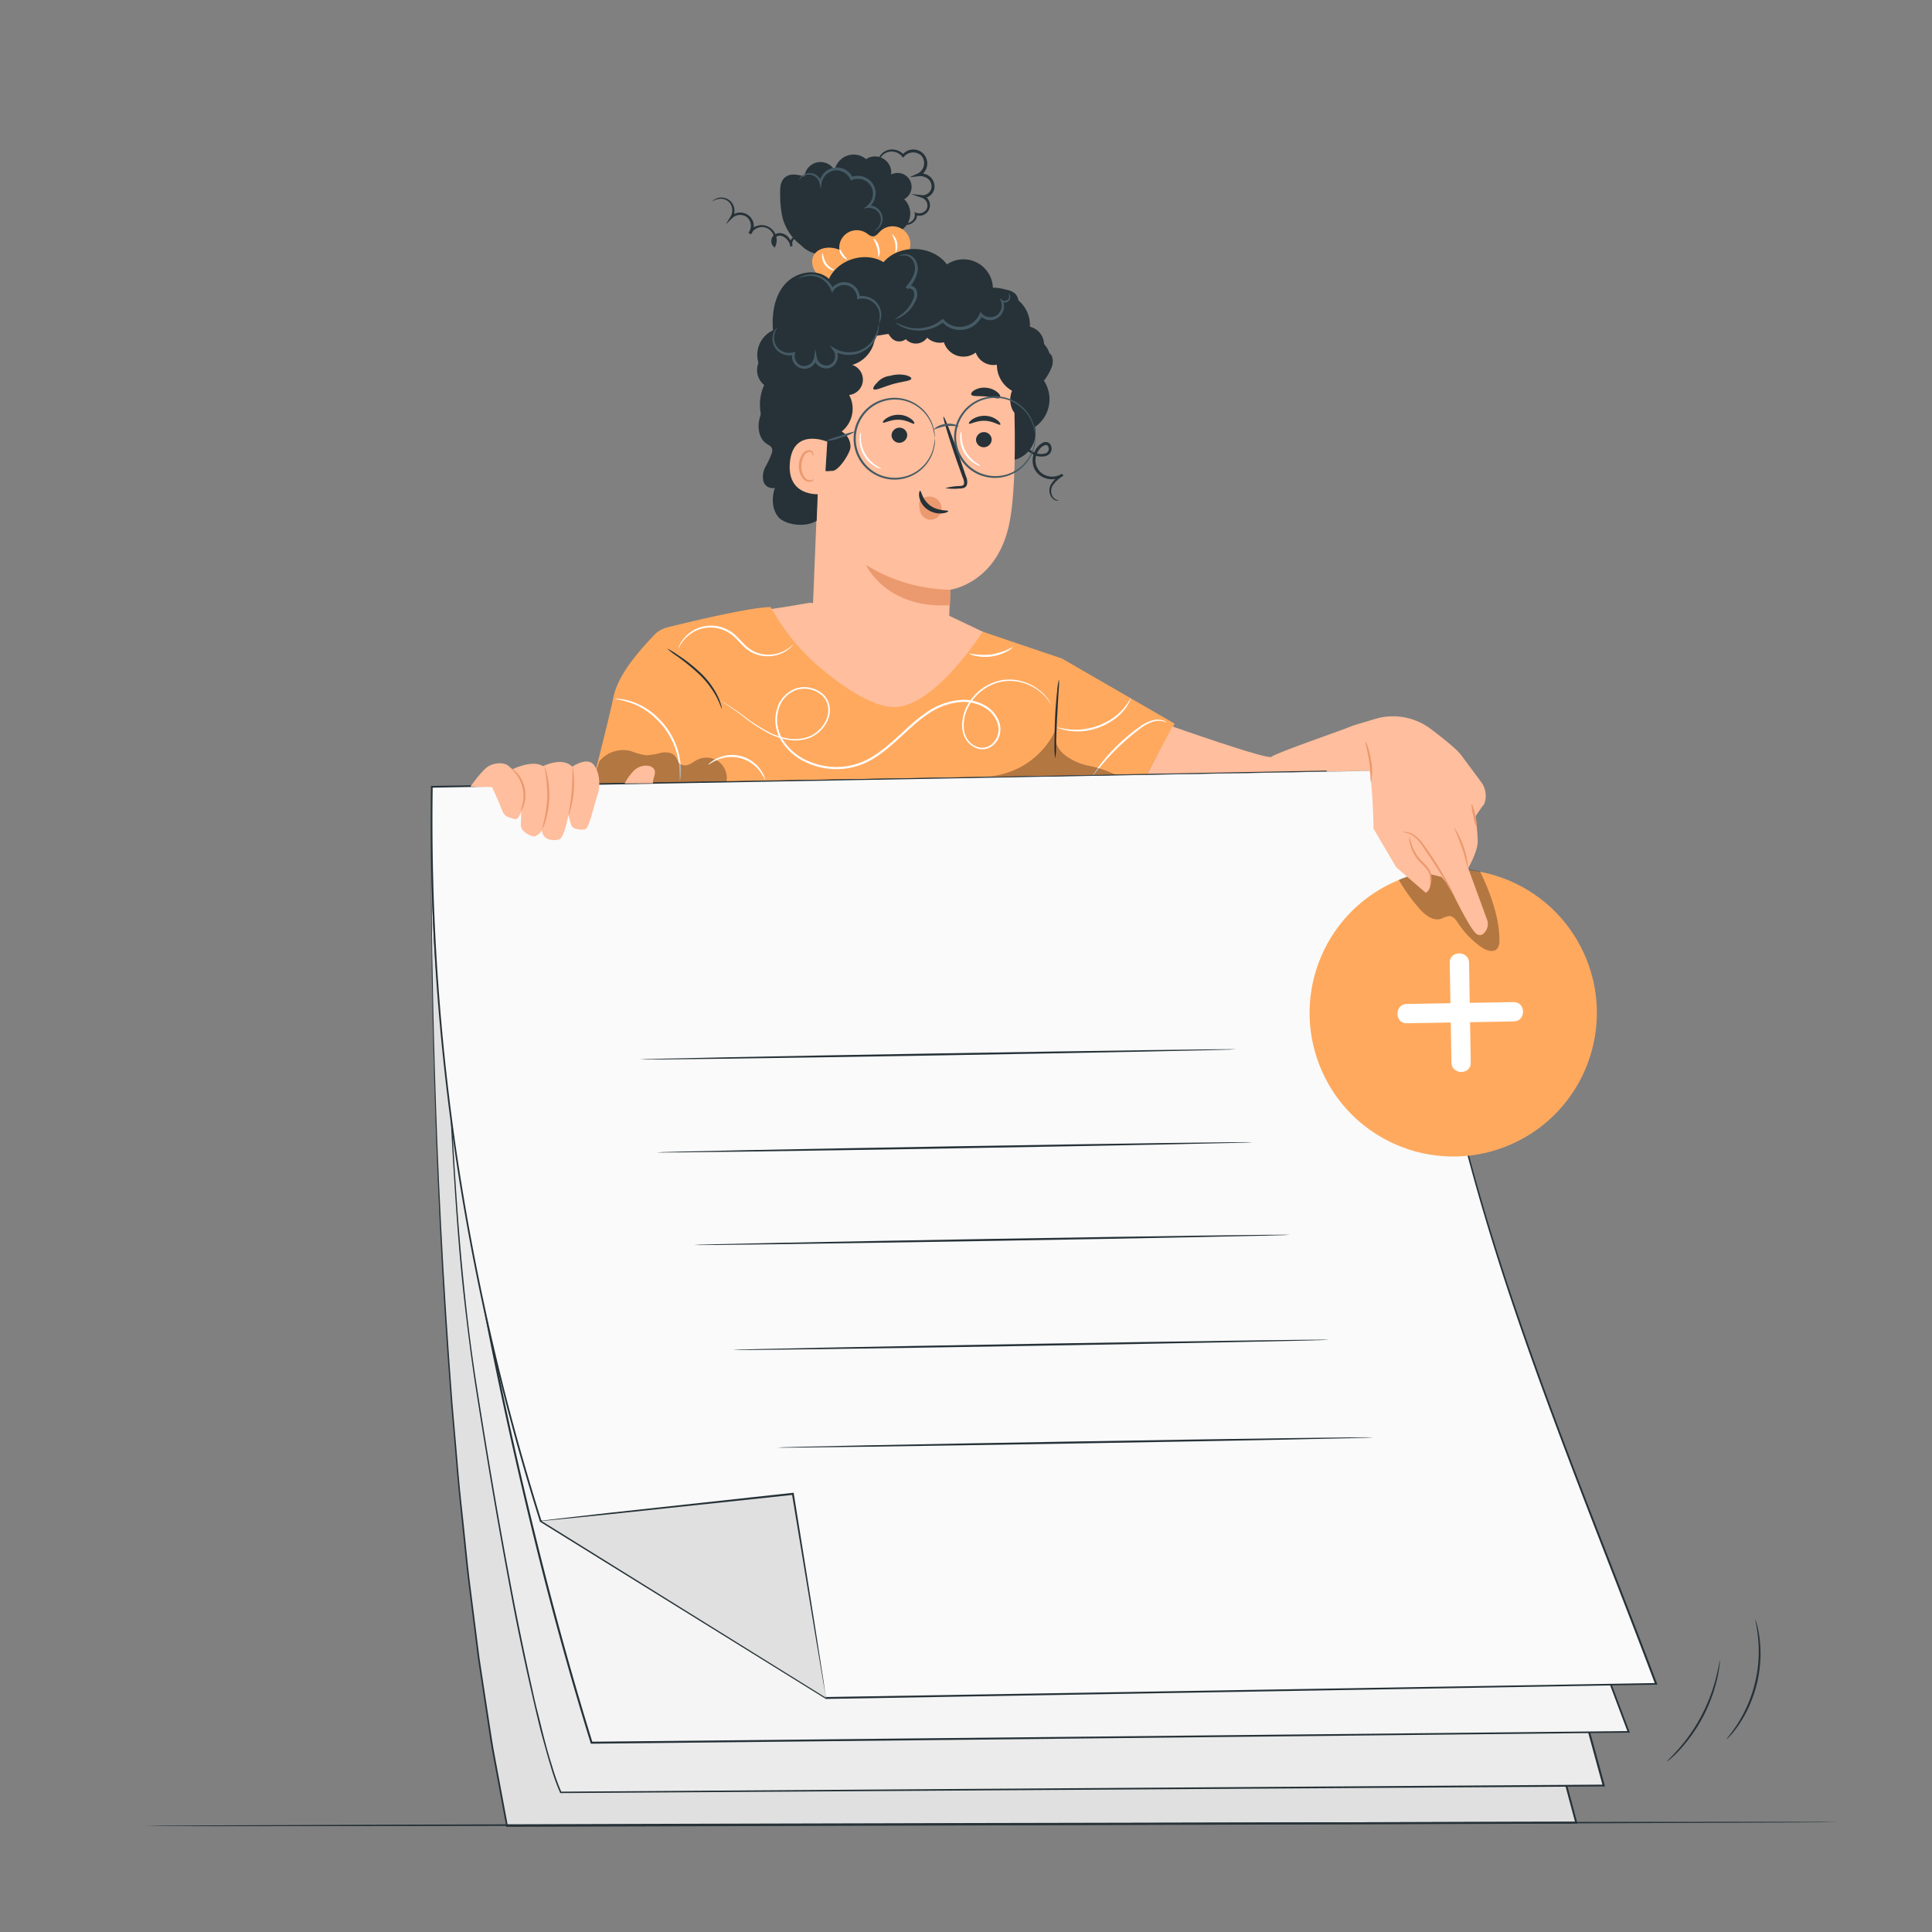 <svg xmlns="http://www.w3.org/2000/svg" viewBox="0 0 500 500"><rect x="0" y="0" width="500" height="500" fill="#808080" stroke="none"/><g id="freepik--Character--inject-25"><path d="M231.46,60.32A5.17,5.17,0,0,0,234,51.55a3.6,3.6,0,1,0-3.37-6.37,4.2,4.2,0,0,0-6.49-4A5,5,0,0,0,216,44.12a4.16,4.16,0,0,0-7.8,1.56c-1.67-.49-3.65-.91-5,.19s-1.33,2.89-1.29,4.52a26.33,26.33,0,0,0,.56,5.75,13.21,13.21,0,0,0,4.82,7.32A7.76,7.76,0,0,0,216.44,65" style="fill:#263238"></path><path d="M233.55,67a4.6,4.6,0,1,0-5.88-7c-.5.49-1,1.13-1.68,1.17s-1.2-.47-1.76-.84a4.53,4.53,0,0,0-7,4.31c-2.31-1-5.51-.7-6.68,1.52-1,2,.16,4.57,2.08,5.71a10,10,0,0,0,6.52.82,26,26,0,0,0,14.13-6.88" style="fill:#FFA95E"></path><path d="M219.18,67.1c-.05.13-.81-.17-1.37-.95s-.58-1.6-.44-1.62.38.64.87,1.31S219.26,67,219.18,67.1Z" style="fill:#fff"></path><path d="M227.38,66.52c-.15,0,0-1.14-.41-2.45s-1-2.23-.85-2.33a3.43,3.43,0,0,1,1.36,2.2A3.38,3.38,0,0,1,227.38,66.52Z" style="fill:#fff"></path><path d="M231.79,65.44c-.15,0,.14-1.15-.12-2.49s-.9-2.27-.78-2.37a4,4,0,0,1,.9,4.86Z" style="fill:#fff"></path><path d="M215.9,69.92c0,.06-.36.06-.87-.15a3.88,3.88,0,0,1-2.29-3.39c0-.55.12-.88.18-.87a8.53,8.53,0,0,0,.91,2.6C214.68,69.38,216,69.78,215.9,69.92Z" style="fill:#fff"></path><path d="M263,118.87a7.26,7.26,0,0,0,4.86-8.37,8.73,8.73,0,0,0,1.86-12.59A6.15,6.15,0,0,0,266,87.1a8.33,8.33,0,0,0-9.13-11.19,7.62,7.62,0,0,0-11.81-7.48c-3.74-5.05-12.32-5.36-16.4-.58-4.75-2.9-11.82-.73-14.13,4.33-3.1-2.89-8.51-1.86-11.33,1.31s-3.49,7.73-3.15,12a7,7,0,0,0-1,12.14c-3.92,4.87-2.86,12.94,2.19,16.62A13.86,13.86,0,0,0,208.05,128" style="fill:#263238"></path><path d="M212.93,94.41l-1.77-5,31.28-5c9.62-.73,19.7,9.19,20,18.83.36,10.71.37,23.8-1.13,31.74-3,16-15.38,17.65-15.38,17.65l-1,25.19-35.35-1.41Z" style="fill:#ffbe9d"></path><path d="M256.65,113.75a2.07,2.07,0,0,1-2,2,2,2,0,0,1-2.06-1.92,2.06,2.06,0,0,1,2-2A2,2,0,0,1,256.65,113.75Z" style="fill:#263238"></path><path d="M258.87,109.9c-.26.26-1.78-.94-4-1s-3.87,1-4.1.72c-.11-.13.16-.6.88-1.1a5.73,5.73,0,0,1,3.3-.91,5.41,5.41,0,0,1,3.17,1.13C258.79,109.29,259,109.79,258.87,109.9Z" style="fill:#263238"></path><path d="M234.79,112.59a2.06,2.06,0,0,1-2,2,2,2,0,0,1-2.06-1.91,2.06,2.06,0,0,1,2-2A2,2,0,0,1,234.79,112.59Z" style="fill:#263238"></path><path d="M236.61,109.63c-.26.26-1.79-.94-4-1s-3.87,1-4.1.72c-.12-.12.15-.6.88-1.09a5.62,5.62,0,0,1,3.29-.91,5.44,5.44,0,0,1,3.18,1.13C236.52,109,236.74,109.51,236.61,109.63Z" style="fill:#263238"></path><path d="M244.65,126.33a14.58,14.58,0,0,1,3.62-.54c.56,0,1.1-.14,1.21-.52a3,3,0,0,0-.33-1.69l-1.55-4.35c-2.14-6.2-3.67-11.29-3.42-11.38s2.19,4.88,4.33,11.07L250,123.3a3.27,3.27,0,0,1,.22,2.23,1.42,1.42,0,0,1-1,.8,3.86,3.86,0,0,1-1,.1A14,14,0,0,1,244.65,126.33Z" style="fill:#263238"></path><path d="M246,152.62a42.49,42.49,0,0,1-21.86-6.41s5.09,11.39,21.74,10.41Z" style="fill:#eb996e"></path><path d="M235.84,98c-.12.63-2.35.7-4.86,1.43s-4.48,1.76-4.91,1.28c-.19-.23.08-.85.82-1.56a5.18,5.18,0,0,1,3.48-1.89,8.38,8.38,0,0,1,4-.17C235.34,97.32,235.89,97.71,235.84,98Z" style="fill:#263238"></path><path d="M258.82,102.93c-.43.47-1.91-.17-3.74-.33s-3.4.07-3.72-.48c-.13-.27.15-.75.86-1.17a5.11,5.11,0,0,1,3.11-.59,5.24,5.24,0,0,1,2.9,1.24C258.84,102.17,259,102.7,258.82,102.93Z" style="fill:#263238"></path><path d="M228.93,84.1a7.79,7.79,0,0,0,1.88,3.47,2.71,2.71,0,0,0,3.6.21,3.57,3.57,0,0,0,5.53-.38,4.87,4.87,0,0,0,5.87.58l4.78,1c1.73.38,3.89.61,4.95-.81.25-.32.43-.74.8-.91a2.34,2.34,0,0,1,1.23,0,4.13,4.13,0,0,0,3.59-1.69,12.17,12.17,0,0,0,1.78-3.72c.7-2,1.25-4.6-.39-6a5.28,5.28,0,0,0-2.3-.91,12.16,12.16,0,0,0-5-.38,8.89,8.89,0,0,0-5,3.61,2.24,2.24,0,0,0-1.37-2.77,4.41,4.41,0,0,0-3.35.3A8.78,8.78,0,0,0,241.76,79a7.23,7.23,0,0,0-6.47,4,5.3,5.3,0,0,0-4.12-.74,1.87,1.87,0,0,0-1.24.78.84.84,0,0,0,.42,1.22" style="fill:#263238"></path><path d="M244.41,85.06a5.3,5.3,0,0,0,8.11,6.18A4.88,4.88,0,0,0,258,94.39a7.64,7.64,0,0,0,3.92,6.74,6,6,0,0,0-.11,4.38,3.63,3.63,0,0,0,1.81,2.14,4.15,4.15,0,0,0,3.3-.23,5.94,5.94,0,0,0,3.38-3.27,3.41,3.41,0,0,0-1.52-4.15A12.81,12.81,0,0,0,272,95.41a4.09,4.09,0,0,0,.26-3.13,1.8,1.8,0,0,0-2.63-.88,4.72,4.72,0,0,0-5-6.88,3.92,3.92,0,0,0-6.5-2.89" style="fill:#263238"></path><path d="M225.23,83.26c.15-2-1.71-3.59-3.64-3.86a9.89,9.89,0,0,0-5.6,1.35,6.86,6.86,0,0,0-7.6-1.94c-2.59,1-4.25,3.51-6.39,5.3a14,14,0,0,0-3.23,3c-.78,1.25-.76,3.19.51,3.94a5,5,0,0,0-1.43,8.66c.45.35,1,.66,1.18,1.2a2.27,2.27,0,0,1-.14,1.4c-.76,2.15-1.94,4.16-2.4,6.39s0,4.9,1.93,6.15c.5.33,1.12.59,1.35,1.15a1.84,1.84,0,0,1,0,1.16,21.79,21.79,0,0,1-1.62,3.55,5.43,5.43,0,0,0-.6,3.76,2.48,2.48,0,0,0,3,1.79c-.85,2.46-.79,5.39.8,7.44s6.87,3,10,1.08l.29-7.35c-.42-1.29,1.59-8.18.76-9.58,0,0-2.21,4.78,2.76,4,1.61.44,4.71-4.3,4.93-6a4.46,4.46,0,0,0-2.27-4.17,7.53,7.53,0,0,0,1.94-9.46,4,4,0,0,0,.79-7.78,8.27,8.27,0,0,0,5.3-11.11" style="fill:#263238"></path><path d="M201.23,84.71s-.24.14-.55.55a4.29,4.29,0,0,0,.4,5.38,4.57,4.57,0,0,0,4.37,1.2l-.4-.4a3.23,3.23,0,1,0,6.32,1.32h-.75a3.24,3.24,0,0,0,2,2.35,3.16,3.16,0,0,0,2.06.11A2.9,2.9,0,0,0,216.29,94a3.3,3.3,0,0,0,0-3.65l-.47.53a8.13,8.13,0,0,0,6.44.55,7.8,7.8,0,0,0,5.15-6.31,2.89,2.89,0,0,0,0-1.19A9.91,9.91,0,0,1,225.88,88a7.41,7.41,0,0,1-3.82,2.83,7.64,7.64,0,0,1-5.9-.59l-1.45-.81,1,1.34a2.58,2.58,0,0,1,0,2.81,2.18,2.18,0,0,1-2.73.82,2.5,2.5,0,0,1-1.56-1.77L211,90.37l-.34,2.28a2.64,2.64,0,0,1-3.21,2,2.69,2.69,0,0,1-1.74-3.08l.15-.56-.55.16a4,4,0,0,1-3.82-.94,3.82,3.82,0,0,1-1.15-2.89A5.17,5.17,0,0,1,201.23,84.71Z" style="fill:#455a64"></path><path d="M261,75.87a2.11,2.11,0,0,1,.17.93,1.12,1.12,0,0,1-.52.86,1.18,1.18,0,0,1-1.28,0l-.65-.45.32.73a3.18,3.18,0,0,1-.78,3.42,3,3,0,0,1-4.15-.22l-.38-.41-.22.51a5.58,5.58,0,0,1-9.27,1.51l-.23-.27-.28.23a9.49,9.49,0,0,1-4.61,2.11,10.2,10.2,0,0,1-4-.09,16.38,16.38,0,0,1-3.42-1.34s.23.27.76.64A8.84,8.84,0,0,0,235,85.17a10.34,10.34,0,0,0,4.26.27,10.06,10.06,0,0,0,5-2.17l-.5,0a6.25,6.25,0,0,0,10.47-1.7l-.6.1a3.56,3.56,0,0,0,5.88-3.87l-.33.28a1.57,1.57,0,0,0,1.73-.08,1.44,1.44,0,0,0,.57-1.15C261.43,76.09,261,75.84,261,75.87Z" style="fill:#455a64"></path><path d="M232.8,66.26c0,.06.34-.14.93-.17a2.89,2.89,0,0,1,2.2.89,3.78,3.78,0,0,1,.75,3.39,9.17,9.17,0,0,1-2.32,3.91l.55.53h0c.38-.39,1.27,0,1.51.48a2.57,2.57,0,0,1-.05,2,9,9,0,0,1-2,3.16,18.79,18.79,0,0,1-2.84,2.14s.37,0,1-.27a8.27,8.27,0,0,0,2.26-1.48,9,9,0,0,0,2.3-3.31,3.18,3.18,0,0,0,.06-2.54A2,2,0,0,0,236,74a1.55,1.55,0,0,0-1.57.26l0,0,.55.53a9.36,9.36,0,0,0,2.44-4.29,4.26,4.26,0,0,0-1.06-3.91,3.08,3.08,0,0,0-2.62-.79C233,65.93,232.78,66.23,232.8,66.26Z" style="fill:#455a64"></path><path d="M206.62,72.07a10.13,10.13,0,0,1,2.82-.68,5.83,5.83,0,0,1,3.06.73,5.9,5.9,0,0,1,2.57,3l.25.65.39-.58A3.35,3.35,0,0,1,221.8,77v.45l.44-.1a4.59,4.59,0,0,1,3.73.88,4.39,4.39,0,0,1,1.6,2.64,6.9,6.9,0,0,1-.18,2.87s.21-.21.4-.7a4.6,4.6,0,0,0,.23-2.25,4.81,4.81,0,0,0-1.66-3,5.18,5.18,0,0,0-4.28-1.1l.44.35a4.05,4.05,0,0,0-7.42-2.21l.64.08a6.33,6.33,0,0,0-3-3.24,6,6,0,0,0-3.38-.64,5.71,5.71,0,0,0-2.15.65C206.81,71.84,206.6,72,206.62,72.07Z" style="fill:#455a64"></path><path d="M206.75,46.62a4.22,4.22,0,0,1,1.47-1.19,2.75,2.75,0,0,1,2.09-.07,2.84,2.84,0,0,1,1.75,2l.33,1.5.25-1.52a4.08,4.08,0,0,1,3-3.17,4,4,0,0,1,4.4,2.21l.15.34.35-.15a3.49,3.49,0,0,1,1.46-.28,3.87,3.87,0,0,1,3.8,2.83,4.11,4.11,0,0,1-1.36,4.11l-.92.69,1.14-.11a3.14,3.14,0,0,1,2.91,1.49,2.94,2.94,0,0,1,.2,2.59,4.17,4.17,0,0,1-1.53,1.85s.25,0,.63-.25A3.36,3.36,0,0,0,228.11,58a3.29,3.29,0,0,0-.1-3,3.64,3.64,0,0,0-3.42-1.86l.23.58a4.77,4.77,0,0,0,1.68-4.8A4.61,4.61,0,0,0,222,45.51a4.49,4.49,0,0,0-1.76.35l.5.2a4.56,4.56,0,0,0-8.68,1.18l.59,0a3.33,3.33,0,0,0-2.17-2.31,3.1,3.1,0,0,0-2.39.21,3,3,0,0,0-1.12,1C206.77,46.43,206.73,46.61,206.75,46.62Z" style="fill:#455a64"></path><path d="M184.35,52.12a4,4,0,0,1,2.31-.68A2.94,2.94,0,0,1,189,52.69,3.16,3.16,0,0,1,189.1,56l-1.3,2.09,1.77-1.72a3,3,0,0,1,3.68-.22,2.92,2.92,0,0,1,.5,4l.63.4a3.14,3.14,0,0,1,5.67,2.71l.58-.12a1.25,1.25,0,0,1,0-1.63,1.64,1.64,0,0,1,1.66-.46,3.45,3.45,0,0,1,2.25,2.7l.58-.2a1.53,1.53,0,0,1,.37-1.63,1.84,1.84,0,0,1,1.49-.6,3.61,3.61,0,0,1,2.48,1.31c1,1.27,1.41,2.19,1.5,2.13a2.11,2.11,0,0,0-.24-.65,8.19,8.19,0,0,0-1-1.7A3.9,3.9,0,0,0,207,60.86a2.42,2.42,0,0,0-1.93.72,2.11,2.11,0,0,0-.52,2.26l.57-.21a5.49,5.49,0,0,0-.82-1.89,3.2,3.2,0,0,0-1.86-1.32,2.3,2.3,0,0,0-2.38.69,2,2,0,0,0,.07,2.63l.37.35.22-.47a3.89,3.89,0,0,0-7-3.36l.63.4A3.5,3.5,0,0,0,189.15,56l.47.37a3.63,3.63,0,0,0-.24-3.94,3.42,3.42,0,0,0-4.55-.76C184.47,51.91,184.34,52.1,184.35,52.12Z" style="fill:#263238"></path><path d="M274,129.5s-.24,0-.62-.17a2.13,2.13,0,0,1-1.14-1.24,2.7,2.7,0,0,1,.27-2.56,8.78,8.78,0,0,1,2.69-2.41l-.37-.52a4.59,4.59,0,0,1-4.84.12,4.17,4.17,0,0,1-1.76-5,4.53,4.53,0,0,1,1-1.69,2.48,2.48,0,0,1,1.47-.87c.43,0,.75.56.72,1.07a1.25,1.25,0,0,1-.88,1.11,3.91,3.91,0,0,1-3.13-.41,5.54,5.54,0,0,1-2.14-2,5.71,5.71,0,0,1-.7-4.14c.21-1,.54-1.52.47-1.55a3.14,3.14,0,0,0-.76,1.47,5.79,5.79,0,0,0,.53,4.5,6,6,0,0,0,2.29,2.25,4.53,4.53,0,0,0,3.7.51,2.27,2.27,0,0,0,.91-.63,1.78,1.78,0,0,0,.44-1.11,2,2,0,0,0-.29-1.16,1.42,1.42,0,0,0-1.12-.69,2.12,2.12,0,0,0-1.18.37,4.74,4.74,0,0,0-.88.73,5.3,5.3,0,0,0-1.16,2,5.38,5.38,0,0,0,0,3.39,4.56,4.56,0,0,0,2.1,2.47,5.22,5.22,0,0,0,5.58-.24l-.37-.51a8.76,8.76,0,0,0-2.77,2.67,3.08,3.08,0,0,0-.16,3,2.25,2.25,0,0,0,1.41,1.28C273.76,129.62,274,129.52,274,129.5Z" style="fill:#263238"></path><path d="M230.78,56.77s.14.15.46.35a8.51,8.51,0,0,0,1.45.74,4,4,0,0,0,2.62.23,3.17,3.17,0,0,0,1.44-.91,2.19,2.19,0,0,0,.55-1.88l-.39.33a2.73,2.73,0,1,0,2-5.08l-.15.7a3,3,0,0,0,3.07-2.57,3.35,3.35,0,0,0-2.28-3.59,3.92,3.92,0,0,0-1.89-.23l.21.72a3.61,3.61,0,1,0-4.38-5.46h.5a4.1,4.1,0,0,0-4.1-1.32,3.85,3.85,0,0,0-2.78,4.27,1.39,1.39,0,0,0,.24.7,4.63,4.63,0,0,1,.37-2.65A3.33,3.33,0,0,1,230,39.3a3.59,3.59,0,0,1,3.49,1.21l.25.32.25-.33a3.13,3.13,0,0,1,4.4-.28,3,3,0,0,1-.85,4.67l-2.18,1,2.39-.29a3,3,0,0,1,1.51.19,2.57,2.57,0,0,1,1.81,2.73,2.33,2.33,0,0,1-2.26,2l-3.09-.31,2.94,1a2.15,2.15,0,0,1,1.18,2.87,2.22,2.22,0,0,1-2.68,1l-.52-.22.12.54a2.14,2.14,0,0,1-1.57,2.24,3.9,3.9,0,0,1-2.37-.1C231.5,57.11,230.81,56.7,230.78,56.77Z" style="fill:#263238"></path><path d="M214.1,114.32c-.22-.12-9-3.71-9.7,5.6s8.84,8.06,8.87,7.79S214.1,114.32,214.1,114.32Z" style="fill:#ffbe9d"></path><path d="M210.67,124s-.17.1-.45.21a1.69,1.69,0,0,1-1.22-.06c-1-.43-1.68-2-1.6-3.74a5.43,5.43,0,0,1,.61-2.29,1.9,1.9,0,0,1,1.31-1.16.84.84,0,0,1,.93.51c.1.27,0,.45.08.47s.21-.14.16-.53a1,1,0,0,0-.32-.61,1.29,1.29,0,0,0-.88-.3,2.29,2.29,0,0,0-1.8,1.33,5.52,5.52,0,0,0-.74,2.56c-.08,1.88.76,3.7,2.08,4.19a1.75,1.75,0,0,0,1.5-.15C210.64,124.2,210.7,124,210.67,124Z" style="fill:#eb996e"></path><path d="M238.26,129.4a3.23,3.23,0,0,1,5.17,1,3.08,3.08,0,0,1,0,2.47,2.92,2.92,0,0,1-2.9,1.62,2.87,2.87,0,0,1-2.42-2.27c-.22-1.17-.59-2.55.45-3.11" style="fill:#eb996e"></path><path d="M238.12,127c.35,0,.51,2.3,2.63,3.84s4.6,1.11,4.65,1.43c0,.15-.53.5-1.59.59a5.78,5.78,0,0,1-3.86-1.06,5.07,5.07,0,0,1-2.06-3.23C237.74,127.61,238,127,238.12,127Z" style="fill:#263238"></path><path d="M203.17,157.07l6.35-1.07,35.73,3.17L258,165.23l3.39,2s-13.29,18.5-26.91,17.5-37.14-20.42-37.14-20.42l-.11-6.35Z" style="fill:#ffbe9d"></path><path d="M304,187.28,274.79,170.4c-3.62-1.2-20.49-6.93-20.49-6.93s-13.1,20.8-23.94,19.46c-5.86-.72-13-5.79-18.27-10.28a54.33,54.33,0,0,1-11.46-13.54l-1.18-2c-5.13,0-21.09,3.85-26.73,5.26a7.07,7.07,0,0,0-3.5,2.06c-3.13,3.35-9.18,9.73-10.46,16-1.23,6-6.24,25.31-6.24,25.31l143.79-4.4Z" style="fill:#FFA95E"></path><path d="M350.19,187.77c-2.19,1-20.31,7.17-21.12,8.09S303.41,188,303.41,188l-7.1,13.45,64.1-1.39Z" style="fill:#ffbe9d"></path><path d="M186.79,183.41c-.09,0-.39-1.15-1.27-2.87a23.49,23.49,0,0,0-4.54-6,54,54,0,0,0-5.86-4.78,19.87,19.87,0,0,1-2.49-1.93,17.81,17.81,0,0,1,2.7,1.62,40.81,40.81,0,0,1,6,4.72,21,21,0,0,1,4.51,6.18,12.82,12.82,0,0,1,.79,2.18A2.56,2.56,0,0,1,186.79,183.41Z" style="fill:#263238"></path><path d="M273.1,196.2a15.62,15.62,0,0,1-.18-3c0-1.85,0-4.4.12-7.22s.36-5.36.56-7.19a15.75,15.75,0,0,1,.47-3,19.84,19.84,0,0,1-.1,3c-.11,2-.25,4.47-.4,7.19s-.2,5.19-.28,7.19A17.32,17.32,0,0,1,273.1,196.2Z" style="fill:#263238"></path><path d="M205.24,166.83s-.06.11-.21.29a5.09,5.09,0,0,1-.74.73,8.25,8.25,0,0,1-3.38,1.71,9.12,9.12,0,0,1-5.61-.36,8.65,8.65,0,0,1-2.8-1.87c-.85-.8-1.61-1.71-2.49-2.51a9,9,0,0,0-6-2.42,8.73,8.73,0,0,0-5.13,1.55,9.52,9.52,0,0,0-2.59,2.62c-.48.73-.67,1.19-.72,1.17a1.21,1.21,0,0,1,.1-.35,8.1,8.1,0,0,1,.45-.93,9.11,9.11,0,0,1,7.89-4.54,9.38,9.38,0,0,1,6.38,2.52c.91.83,1.67,1.75,2.49,2.52a8.51,8.51,0,0,0,2.63,1.8,9,9,0,0,0,8.69-1.07C204.88,167.18,205.19,166.78,205.24,166.83Z" style="fill:#fff"></path><path d="M272.11,182.47s-.31-.54-1-1.48a12.56,12.56,0,0,0-3.93-3.27,12.15,12.15,0,0,0-7.87-1.32,12.52,12.52,0,0,0-8.44,6.06,10.55,10.55,0,0,0-1.44,5.95,6.34,6.34,0,0,0,1,3,5.08,5.08,0,0,0,2.65,1.94,3.72,3.72,0,0,0,3.26-.51,4.93,4.93,0,0,0,1.95-2.89,5.39,5.39,0,0,0-.46-3.58,7.56,7.56,0,0,0-2.44-2.89,10.79,10.79,0,0,0-7.63-1.7,17.33,17.33,0,0,0-7.73,3.1c-4.78,3.21-8.55,8.09-13.86,11.37a18,18,0,0,1-8.71,2.77,18.48,18.48,0,0,1-8.72-1.67,14.83,14.83,0,0,1-6.5-5.56,10.13,10.13,0,0,1-1.23-8.05,7.76,7.76,0,0,1,5.19-5.64,7.34,7.34,0,0,1,7,1.74,5.63,5.63,0,0,1,1.54,3.22,6.56,6.56,0,0,1-.55,3.38,8.79,8.79,0,0,1-4.5,4.45,10.7,10.7,0,0,1-5.74.57,17.57,17.57,0,0,1-4.89-1.61,44.92,44.92,0,0,1-6.87-4.52c-1.8-1.36-3.22-2.37-4.23-3-.5-.31-.88-.55-1.15-.7s-.39-.24-.39-.24.15.06.42.2.67.35,1.18.65c1,.61,2.48,1.59,4.29,2.92a44.42,44.42,0,0,0,6.87,4.42,17.36,17.36,0,0,0,4.82,1.55,10.38,10.38,0,0,0,5.55-.58,8.42,8.42,0,0,0,4.27-4.27,6.24,6.24,0,0,0,.51-3.17,5.15,5.15,0,0,0-1.44-3,6.86,6.86,0,0,0-6.59-1.61,7.31,7.31,0,0,0-4.86,5.32,9.71,9.71,0,0,0,1.19,7.67,14.46,14.46,0,0,0,6.29,5.36,18.15,18.15,0,0,0,8.49,1.62,17.59,17.59,0,0,0,8.45-2.7c5.21-3.21,9-8.08,13.85-11.35a17.87,17.87,0,0,1,8-3.18,11.31,11.31,0,0,1,8,1.81,8.11,8.11,0,0,1,2.59,3.08,6,6,0,0,1,.47,3.89,5.36,5.36,0,0,1-2.14,3.15,4.2,4.2,0,0,1-3.63.56,5.59,5.59,0,0,1-2.87-2.12,6.73,6.73,0,0,1-1.11-3.25,10.86,10.86,0,0,1,1.52-6.16,12.84,12.84,0,0,1,8.71-6.17,12.26,12.26,0,0,1,8,1.43,12.4,12.4,0,0,1,3.93,3.39A8.48,8.48,0,0,1,272.11,182.47Z" style="fill:#fff"></path><path d="M292.67,180.72a2.87,2.87,0,0,1-.32.82,11.51,11.51,0,0,1-1.29,2.05,12.85,12.85,0,0,1-2.58,2.49,17.2,17.2,0,0,1-3.85,2.11,15.81,15.81,0,0,1-7.86.95,14.15,14.15,0,0,1-2.35-.54,2.37,2.37,0,0,1-.81-.35c0-.09,1.21.33,3.2.52a16.57,16.57,0,0,0,7.63-1.07,15.83,15.83,0,0,0,6.34-4.35C292.06,181.83,292.58,180.67,292.67,180.72Z" style="fill:#fff"></path><path d="M302,187s-.32-.16-.93-.32a5.12,5.12,0,0,0-2.6.06,10.75,10.75,0,0,0-3.44,1.88c-1.21.9-2.5,1.94-3.8,3.09a58,58,0,0,0-6.19,6.4c-1.47,1.75-2.29,2.9-2.36,2.86a4,4,0,0,1,.49-.88c.35-.53.88-1.3,1.58-2.21a47.21,47.21,0,0,1,6.13-6.56,46.44,46.44,0,0,1,3.87-3.08,10.33,10.33,0,0,1,3.63-1.85,4.86,4.86,0,0,1,2.75.1A1.85,1.85,0,0,1,302,187Z" style="fill:#fff"></path><path d="M262.15,167.43a4.08,4.08,0,0,1-1.42,1.08,11.77,11.77,0,0,1-8.38,1.2,4.12,4.12,0,0,1-1.67-.64,19.62,19.62,0,0,0,5.9.31A19.4,19.4,0,0,0,262.15,167.43Z" style="fill:#fff"></path><path d="M175.91,202.21a39.46,39.46,0,0,0-.18-4.41,19.77,19.77,0,0,0-4-9.65,21.06,21.06,0,0,0-4.18-4,17.67,17.67,0,0,0-4.2-2.21,33.45,33.45,0,0,0-4.27-1.08,4.33,4.33,0,0,1,1.19,0,14.88,14.88,0,0,1,3.2.69,16.93,16.93,0,0,1,4.35,2.17,20.22,20.22,0,0,1,4.32,4.1,19.16,19.16,0,0,1,4,9.93,16.83,16.83,0,0,1,0,3.27A4.78,4.78,0,0,1,175.91,202.21Z" style="fill:#fff"></path><g style="opacity:0.3"><path d="M186.09,197.17a5.4,5.4,0,0,0-5.55-.58c-.75.36-1.41.9-2.18,1.23a2.33,2.33,0,0,1-2.38-.14c-.56-.47-.72-1.27-1.15-1.86-.81-1.09-2.4-1.26-3.74-1a17,17,0,0,1-4,.65,21.54,21.54,0,0,1-3.87-1.11,8,8,0,0,0-8.1,2.65l-2.42,7.16L188,202.39A5.4,5.4,0,0,0,186.09,197.17Z"></path></g><path d="M198,201.78c-.09,0-.4-.93-1.37-2.19a9.19,9.19,0,0,0-11-2.93c-1.47.61-2.22,1.3-2.28,1.22s.15-.21.49-.51a8.22,8.22,0,0,1,1.64-1.05,9,9,0,0,1,11.47,3.05,7.79,7.79,0,0,1,.9,1.72A1.77,1.77,0,0,1,198,201.78Z" style="fill:#fff"></path><g style="opacity:0.3"><path d="M281.69,198.16a14.88,14.88,0,0,1-6.52-3.09c-1.77-1.65-2.77-4.36-1.8-6.59A20.89,20.89,0,0,1,254.46,201l34.12-.56A29.23,29.23,0,0,0,281.69,198.16Z"></path></g><path d="M241.93,113.36a22.73,22.73,0,0,0-.47-2.5,10.31,10.31,0,0,0-3.87-5.52,10.16,10.16,0,0,0-9.63-1.25,10,10,0,0,0-4.63,3.61,10.07,10.07,0,0,0,.2,11.94,9.48,9.48,0,0,0,2.17,2.12,9.77,9.77,0,0,0,2.58,1.34,10.25,10.25,0,0,0,13.27-7.23,24.66,24.66,0,0,0,.38-2.51,8.22,8.22,0,0,1-.18,2.55,10.38,10.38,0,0,1-3.66,5.9,10.48,10.48,0,0,1-10,1.74,10.6,10.6,0,0,1-5-3.6,10.57,10.57,0,0,1-.21-12.55,10.6,10.6,0,0,1,4.88-3.76,10.51,10.51,0,0,1,5.55-.53,10.46,10.46,0,0,1,8.32,7.7A8.17,8.17,0,0,1,241.93,113.36Z" style="fill:#455a64"></path><path d="M267.92,112.91a23.76,23.76,0,0,0-.47-2.5,10.26,10.26,0,0,0-3.88-5.51,10.07,10.07,0,0,0-4.31-1.81,10.23,10.23,0,0,0-5.31.55,9.56,9.56,0,0,0-2.54,1.43,9.28,9.28,0,0,0-2.09,2.19,10,10,0,0,0,.2,11.94,9.43,9.43,0,0,0,2.17,2.11,9.08,9.08,0,0,0,2.58,1.34,10.14,10.14,0,0,0,9.58-1.58,10.34,10.34,0,0,0,3.69-5.65,23.78,23.78,0,0,0,.38-2.51,8.15,8.15,0,0,1-.19,2.56,10.25,10.25,0,0,1-3.65,5.89,10.47,10.47,0,0,1-10,1.75,10.09,10.09,0,0,1-2.71-1.39,10,10,0,0,1-2.29-2.21A10.53,10.53,0,0,1,248.9,107a10,10,0,0,1,2.21-2.29,10.28,10.28,0,0,1,2.66-1.48,10.64,10.64,0,0,1,5.56-.52,10.47,10.47,0,0,1,8.32,7.69A8.18,8.18,0,0,1,267.92,112.91Z" style="fill:#455a64"></path><path d="M221.37,111.65a12.83,12.83,0,0,1-3.77,1.64,13.2,13.2,0,0,1-4,.86,22.1,22.1,0,0,1,3.85-1.36A23.51,23.51,0,0,1,221.37,111.65Z" style="fill:#455a64"></path><path d="M248.26,110.4a18.83,18.83,0,0,0-3.43-.16,18.08,18.08,0,0,0-3.29,1,4.76,4.76,0,0,1,3.23-1.49A4.7,4.7,0,0,1,248.26,110.4Z" style="fill:#455a64"></path><path d="M228.12,121.32a3.48,3.48,0,0,1-1.65-.61,8,8,0,0,1-4-7.14,3.39,3.39,0,0,1,.33-1.72c.08,0,0,.67,0,1.72a8.75,8.75,0,0,0,3.86,6.83C227.53,121,228.15,121.24,228.12,121.32Z" style="fill:#fff"></path><path d="M253.83,120.58a3.25,3.25,0,0,1-1.54-.6,7.82,7.82,0,0,1-2.8-2.86,8,8,0,0,1-1-3.87,3.25,3.25,0,0,1,.28-1.63,12.78,12.78,0,0,1,.09,1.61,9,9,0,0,0,1.11,3.63,8.85,8.85,0,0,0,2.54,2.81A13.29,13.29,0,0,1,253.83,120.58Z" style="fill:#fff"></path><path d="M111.66,203.61S109,364.4,131.19,472.55l276.73-.86L335.48,202.32Z" style="fill:#e0e0e0"></path><path d="M111.66,203.61l223.82-1.5h.16l.05.15c20.63,76.7,45.54,169.25,72.48,269.36l.09.33h-.34l-22,.07-254.73.76H131l0-.18q-1.4-7.46-2.75-14.75c-.43-2.44-.93-4.85-1.31-7.27s-.73-4.82-1.1-7.21q-1.08-7.19-2.15-14.19-.89-7-1.75-13.9-.43-3.42-.86-6.81c-.28-2.26-.49-4.51-.73-6.74q-.69-6.71-1.37-13.22c-.49-4.34-.79-8.64-1.17-12.87s-.72-8.39-1.07-12.48c-2.54-32.81-3.72-61.51-4.41-85.15s-.79-42.25-.8-54.94c0-6.35,0-11.21.07-14.49q0-2.46.06-3.72c0-.79,0-1.14,0-1.25,0,.48,0,6.83,0,19.46s.22,31.29.92,54.93,2,52.33,4.52,85.13c.36,4.09.72,8.26,1.08,12.48s.69,8.52,1.18,12.86.92,8.75,1.39,13.21c.24,2.23.45,4.48.73,6.74s.57,4.53.86,6.81q.87,6.87,1.76,13.89c.72,4.67,1.43,9.4,2.16,14.18q.56,3.58,1.11,7.21c.37,2.42.88,4.83,1.31,7.26q1.36,7.29,2.75,14.74l-.22-.18,254.73-.84,22-.06-.25.32c-26.9-100.11-51.78-192.68-72.39-269.37l.21.15Z" style="fill:#263238"></path><path d="M111.66,203.61s-.23,21.19,3.36,58.92c2.37,25,2.11,57.75,8.73,99.53,14,88.27,21.35,101.77,21.35,101.77L415,462,343.17,199.66Z" style="fill:#ebebeb"></path><path d="M111.66,203.61l231.51-4.17h.17l0,.16C364,274.7,388.68,364.86,415.29,462l.09.33h-.33l-14.71.1L145.1,464.05H145l-.06-.12a57.24,57.24,0,0,1-2.48-7c-.72-2.33-1.35-4.68-2-7s-1.2-4.66-1.75-7-1.08-4.63-1.6-6.93Q134,422.23,131.59,409c-3.3-17.67-6.08-34.5-8.55-50.34-1.21-7.92-2.17-15.62-3-23.08s-1.42-14.64-1.91-21.56c-1-13.85-1.55-26.59-2.27-38.08-.34-5.75-.8-11.18-1.28-16.29s-.86-9.9-1.19-14.36c-.67-8.93-1.1-16.53-1.36-22.7s-.38-10.9-.42-14.09c0-1.6,0-2.81,0-3.62s0-1.22,0-1.22c0,.23,0,1.7.07,4.83s.2,7.93.49,14.09.74,13.77,1.43,22.69c.34,4.46.74,9.26,1.22,14.36s.95,10.54,1.3,16.29c.74,11.5,1.31,24.24,2.33,38.07q.75,10.38,1.93,21.56c.79,7.44,1.76,15.14,3,23.06,2.48,15.83,5.27,32.65,8.59,50.31q2.46,13.26,5.53,27.07c.51,2.3,1,4.62,1.6,6.93s1.14,4.65,1.75,7,1.25,4.66,2,7a56.78,56.78,0,0,0,2.45,6.88l-.2-.12,255.23-1.72,14.71-.1-.25.33C388.2,365,363.52,274.82,343,199.72l.21.16Z" style="fill:#263238"></path><path d="M367.59,212.13l-255.71,4.35C110.8,285.83,135.22,394.07,153.12,451l268.36-2.81C394,375.24,362.41,292.3,367.59,212.13Z" style="fill:#f5f5f5"></path><path d="M367.59,212.13c0,.23,0,1.56-.13,4.45,0,1.47-.11,3.3-.18,5.48s-.25,4.71-.13,7.56c.13,5.71.08,12.76.79,21q.21,3.1.43,6.43c.22,2.21.49,4.5.75,6.86s.54,4.79.82,7.29.74,5.07,1.12,7.7.81,5.35,1.24,8.12,1.05,5.59,1.59,8.49,1.06,5.87,1.74,8.87,1.36,6.08,2.06,9.22c.36,1.57.7,3.16,1.09,4.75l1.22,4.82q1.25,4.86,2.53,9.91t2.88,10.21c.49,1.73,1,3.48,1.49,5.23l1.61,5.29c8.55,28.5,20.22,60,33.18,94.3l.11.3h-.32L162,451.18l-8.9.09h-.2l-.05-.18c-6.47-20.85-12-41.63-16.85-62.09s-9.11-40.62-12.69-60.34-6.5-39-8.59-57.76a441.43,441.43,0,0,1-3.09-54.42v-.22h.22l255.71-4.13-255.7,4.58.22-.22a440.77,440.77,0,0,0,3.12,54.36c2.09,18.73,5,38,8.61,57.72s7.81,39.86,12.69,60.31,10.38,41.22,16.84,62.05l-.25-.18,8.91-.09L421.48,448l-.21.3c-12.94-34.3-24.58-65.83-33.11-94.35-.54-1.78-1.07-3.55-1.61-5.3s-1-3.51-1.48-5.24l-2.87-10.21q-1.27-5.06-2.52-9.92c-.41-1.62-.81-3.23-1.22-4.82s-.72-3.19-1.07-4.76c-.7-3.14-1.39-6.21-2.06-9.23s-1.16-6-1.73-8.88-1.1-5.72-1.57-8.49L370.8,279c-.37-2.64-.84-5.2-1.11-7.7s-.54-4.95-.8-7.31-.52-4.65-.73-6.86-.29-4.37-.42-6.43c-.68-8.27-.62-15.32-.73-21-.1-2.86.12-5.36.17-7.54s.16-4,.22-5.47C367.53,213.71,367.58,212.36,367.59,212.13Z" style="fill:#263238"></path><path d="M368.06,199.24l-256.4,4.37c-1.08,69.34,10.29,133.05,28.2,190l74,45.82,214.77-3.66C401.13,362.8,362.88,279.41,368.06,199.24Z" style="fill:#fafafa"></path><path d="M368.06,199.24c0,.23-.06,1.58-.18,4.49-.07,1.49-.16,3.35-.17,5.54s-.1,4.74,0,7.62a294.49,294.49,0,0,0,5.08,49.6c3.85,21.18,10.63,46.49,20.42,74.85,4.87,14.19,10.45,29.15,16.5,44.87s12.59,32.17,19.12,49.47l.11.3h-.32l-214.76,3.7h-.08l-.06,0-32-19.84-41.94-26-.08-.05,0-.09a621,621,0,0,1-22.41-98.57,592.34,592.34,0,0,1-5.76-91.51v-.22h.22l256.4-4.14-256.39,4.59.22-.22A594,594,0,0,0,117.7,295a621,621,0,0,0,22.4,98.48l-.11-.14,41.94,26,32,19.85-.14,0,214.76-3.62-.2.3c-6.52-17.3-13.05-33.77-19.08-49.49s-11.61-30.69-16.47-44.89c-9.76-28.38-16.51-53.72-20.32-74.92a288.29,288.29,0,0,1-5-49.65c-.08-2.88,0-5.43.05-7.62s.12-4,.2-5.52C368,200.83,368.05,199.47,368.06,199.24Z" style="fill:#263238"></path><polygon points="140.07 393.58 205.22 386.58 213.83 439.42 140.07 393.58" style="fill:#e0e0e0"></polygon><path d="M213.83,439.42a1,1,0,0,1-.06-.26c0-.21-.09-.46-.16-.78l-.54-3c-.45-2.67-1.1-6.47-1.9-11.19-1.57-9.52-3.75-22.71-6.21-37.55l.29.22-6.07.65-41.94,4.43-12.71,1.28-3.46.33-.9.07h-.31a1.21,1.21,0,0,1,.3-.06l.9-.12,3.45-.42,12.69-1.45L199.13,387l6.06-.65.25,0,0,.24c2.38,14.85,4.5,28,6,37.58.73,4.72,1.33,8.54,1.74,11.21q.28,1.94.45,3l.1.79A.69.69,0,0,1,213.83,439.42Z" style="fill:#263238"></path><path d="M319.93,271.56c0,.14-34.55.85-77.16,1.58s-77.18,1.19-77.18,1.05,34.54-.85,77.17-1.57S319.93,271.42,319.93,271.56Z" style="fill:#263238"></path><path d="M324.24,295.61c0,.14-34.55.85-77.17,1.58s-77.17,1.19-77.17,1.05,34.54-.85,77.17-1.58S324.23,295.47,324.24,295.61Z" style="fill:#263238"></path><path d="M333.9,319.57c0,.14-34.55.85-77.16,1.57s-77.18,1.2-77.18,1.06,34.54-.85,77.17-1.58S333.9,319.42,333.9,319.57Z" style="fill:#263238"></path><path d="M344,346.73c0,.15-34.55.85-77.16,1.58s-77.18,1.2-77.18,1.05,34.54-.84,77.17-1.57S344,346.59,344,346.73Z" style="fill:#263238"></path><path d="M355.46,372c0,.14-34.55.85-77.16,1.57s-77.18,1.2-77.18,1.06,34.54-.85,77.17-1.58S355.46,371.85,355.46,372Z" style="fill:#263238"></path><path d="M121.74,203.56s3.05-4.35,4.73-5.29,4-1,5.07-.09l1.06.9s5.3-2.57,7.93-.79c0,0,5-2.56,7.56.13,0,0,3.86-2.67,5.59-.49s1.67,6,.92,7.93-2.07,8.64-3.24,8.79c0,0-3.13.42-3.59-1.26s-.67-2.5-.67-2.5-1,6-2.46,6.38-4.2.25-4.37-2.38c0,0-1.28,2-2.61,1.49s-3-1.45-2.87-3.08.07-3.27.07-3.27-.65,2.4-1.85,1.92-2.39-.34-3.11-2.33-2.55-5.92-2.55-5.92Z" style="fill:#ffbe9d"></path><path d="M134.76,209.91c-.08,0,.22-.66.46-1.72a9.35,9.35,0,0,0-1.71-7.93c-.66-.86-1.18-1.3-1.13-1.37s.65.3,1.41,1.14a8.46,8.46,0,0,1,2,3.89,8.57,8.57,0,0,1-.2,4.37A3.75,3.75,0,0,1,134.76,209.91Z" style="fill:#eb996e"></path><path d="M140.87,198.31a8.34,8.34,0,0,1,.75,2.35,23.41,23.41,0,0,1-.45,11.79,7.92,7.92,0,0,1-.93,2.27,42.42,42.42,0,0,0,1.39-8.16A42.68,42.68,0,0,0,140.87,198.31Z" style="fill:#eb996e"></path><path d="M148.22,198.49a25.14,25.14,0,0,1-1.08,12.56c-.15,0,.53-2.79.82-6.25S148.06,198.51,148.22,198.49Z" style="fill:#eb996e"></path><path d="M169.38,199.23a2,2,0,0,0-1.39-1,4.37,4.37,0,0,0-3.86,1.15,13.09,13.09,0,0,0-2.46,3.38l7.32-.06C168.89,201.49,169.83,200.3,169.38,199.23Z" style="fill:#ffbe9d"></path><path d="M446.83,450.13c-.08-.07,1.19-1.44,2.81-3.94a34.94,34.94,0,0,0,2.48-4.61,35.1,35.1,0,0,0,3-12.38A33.43,33.43,0,0,0,455,424c-.29-3-.81-4.76-.7-4.79a7,7,0,0,1,.39,1.25,12.33,12.33,0,0,1,.35,1.49c.11.59.26,1.26.33,2a31.91,31.91,0,0,1,.23,5.29,35.79,35.79,0,0,1-.89,6.42,36.64,36.64,0,0,1-2.12,6.13,32.21,32.21,0,0,1-2.61,4.61c-.41.64-.85,1.16-1.21,1.64a13.9,13.9,0,0,1-1,1.17A6.33,6.33,0,0,1,446.83,450.13Z" style="fill:#263238"></path><path d="M431.45,455.83c-.06-.06,1.19-1.2,3-3.24a44.77,44.77,0,0,0,9.69-18.54c.66-2.62.88-4.29,1-4.27A6.13,6.13,0,0,1,445,431a28,28,0,0,1-.54,3.18,40.57,40.57,0,0,1-9.77,18.7,28.51,28.51,0,0,1-2.31,2.26A4.34,4.34,0,0,1,431.45,455.83Z" style="fill:#263238"></path><circle cx="376.1" cy="262.11" r="37.17" transform="translate(-74.72 178.96) rotate(-24.42)" style="fill:#FFA95E"></circle><path d="M375.19,249.15q.22,12.93.44,25.86c.06,3.21,5.06,3.22,5,0q-.21-12.93-.44-25.86c-.05-3.21-5.05-3.22-5,0Z" style="fill:#fff"></path><path d="M364.08,264.82l27.67-.48c3.21,0,3.22-5,0-5l-27.67.48c-3.21.05-3.22,5.05,0,5Z" style="fill:#fff"></path><g style="opacity:0.3"><path d="M383,225.5a35.09,35.09,0,0,0-21,2.21,47.12,47.12,0,0,0,4.87,6.89c1.56,1.94,3.9,4,6.25,3.13a5.87,5.87,0,0,1,1.94-.66c1.06,0,1.77,1.05,2.36,1.94a23.17,23.17,0,0,0,5.9,6.07c1.25.89,3.14,1.58,4.15.43a3.27,3.27,0,0,0,.57-2.15C388.12,237.67,385.57,230.58,383,225.5Z"></path></g><path d="M350.19,187.77l6-1.8a16.21,16.21,0,0,1,14.07,2.67c3.26,2.45,6.75,5.24,7.87,6.76l5.14,6.91a5.93,5.93,0,0,1,1,5.28,1.72,1.72,0,0,1-.58,1l-1.82,2.64s.54,4,.56,6.55-2.46,6.9-2.46,6.9l4.86,13.27a3.29,3.29,0,0,1-.79,3.56,1.39,1.39,0,0,1-2,.11c-1.91-1.54-7-12.36-7-12.36l-2-2.32-2.77-.69s.5,4-1.3,4.79l-7.61-6.56-5.89-10s-.16-13.68-1.64-17.46Z" style="fill:#ffbe9d"></path><path d="M376.38,214.21a21.9,21.9,0,0,1,3.55,10.49c-.15,0-.61-2.42-1.59-5.3S376.25,214.29,376.38,214.21Z" style="fill:#eb996e"></path><path d="M380.79,208.07c.16-.07.72,1.24,1,2.9a8.34,8.34,0,0,1,.3,3.06,10,10,0,0,1-.81-2.95A18,18,0,0,1,380.79,208.07Z" style="fill:#eb996e"></path><path d="M376.2,231.66a26.93,26.93,0,0,1-1.66-2.72c-1-1.7-2.42-4-4.07-6.51-.82-1.26-1.63-2.44-2.37-3.51a10.67,10.67,0,0,0-2.24-2.52,5.36,5.36,0,0,0-2.88-1,1.6,1.6,0,0,1,.86-.09,4.68,4.68,0,0,1,2.23.83,10.21,10.21,0,0,1,2.42,2.54c.77,1.06,1.59,2.24,2.42,3.5,1.65,2.51,3,4.87,3.95,6.62A14.8,14.8,0,0,1,376.2,231.66Z" style="fill:#eb996e"></path><path d="M364.78,216.55c.08,0,.16.79.56,2a11.44,11.44,0,0,0,2.51,4.21,14.59,14.59,0,0,1,1.9,2.06,4.19,4.19,0,0,1,.7,2.25,4.45,4.45,0,0,1-.31,2.09c-.09,0,.05-.81-.06-2.06a4,4,0,0,0-.72-2,17.09,17.09,0,0,0-1.89-2,10.2,10.2,0,0,1-2.48-4.46A4.71,4.71,0,0,1,364.78,216.55Z" style="fill:#eb996e"></path><path d="M354.8,202.38c-.15,0,0-2.38-.45-5.26s-1.14-5.16-.92-5.19a5.94,5.94,0,0,1,.6,1.43,21.56,21.56,0,0,1,.84,3.69A13.47,13.47,0,0,1,354.8,202.38Z" style="fill:#eb996e"></path></g><g id="freepik--Desk--inject-25"><path d="M475.82,471.54c0,.14-98.16.49-219.23.77s-219.24.39-219.24.24,98.14-.48,219.24-.76S475.82,471.39,475.82,471.54Z" style="fill:#263238"></path></g></svg>
